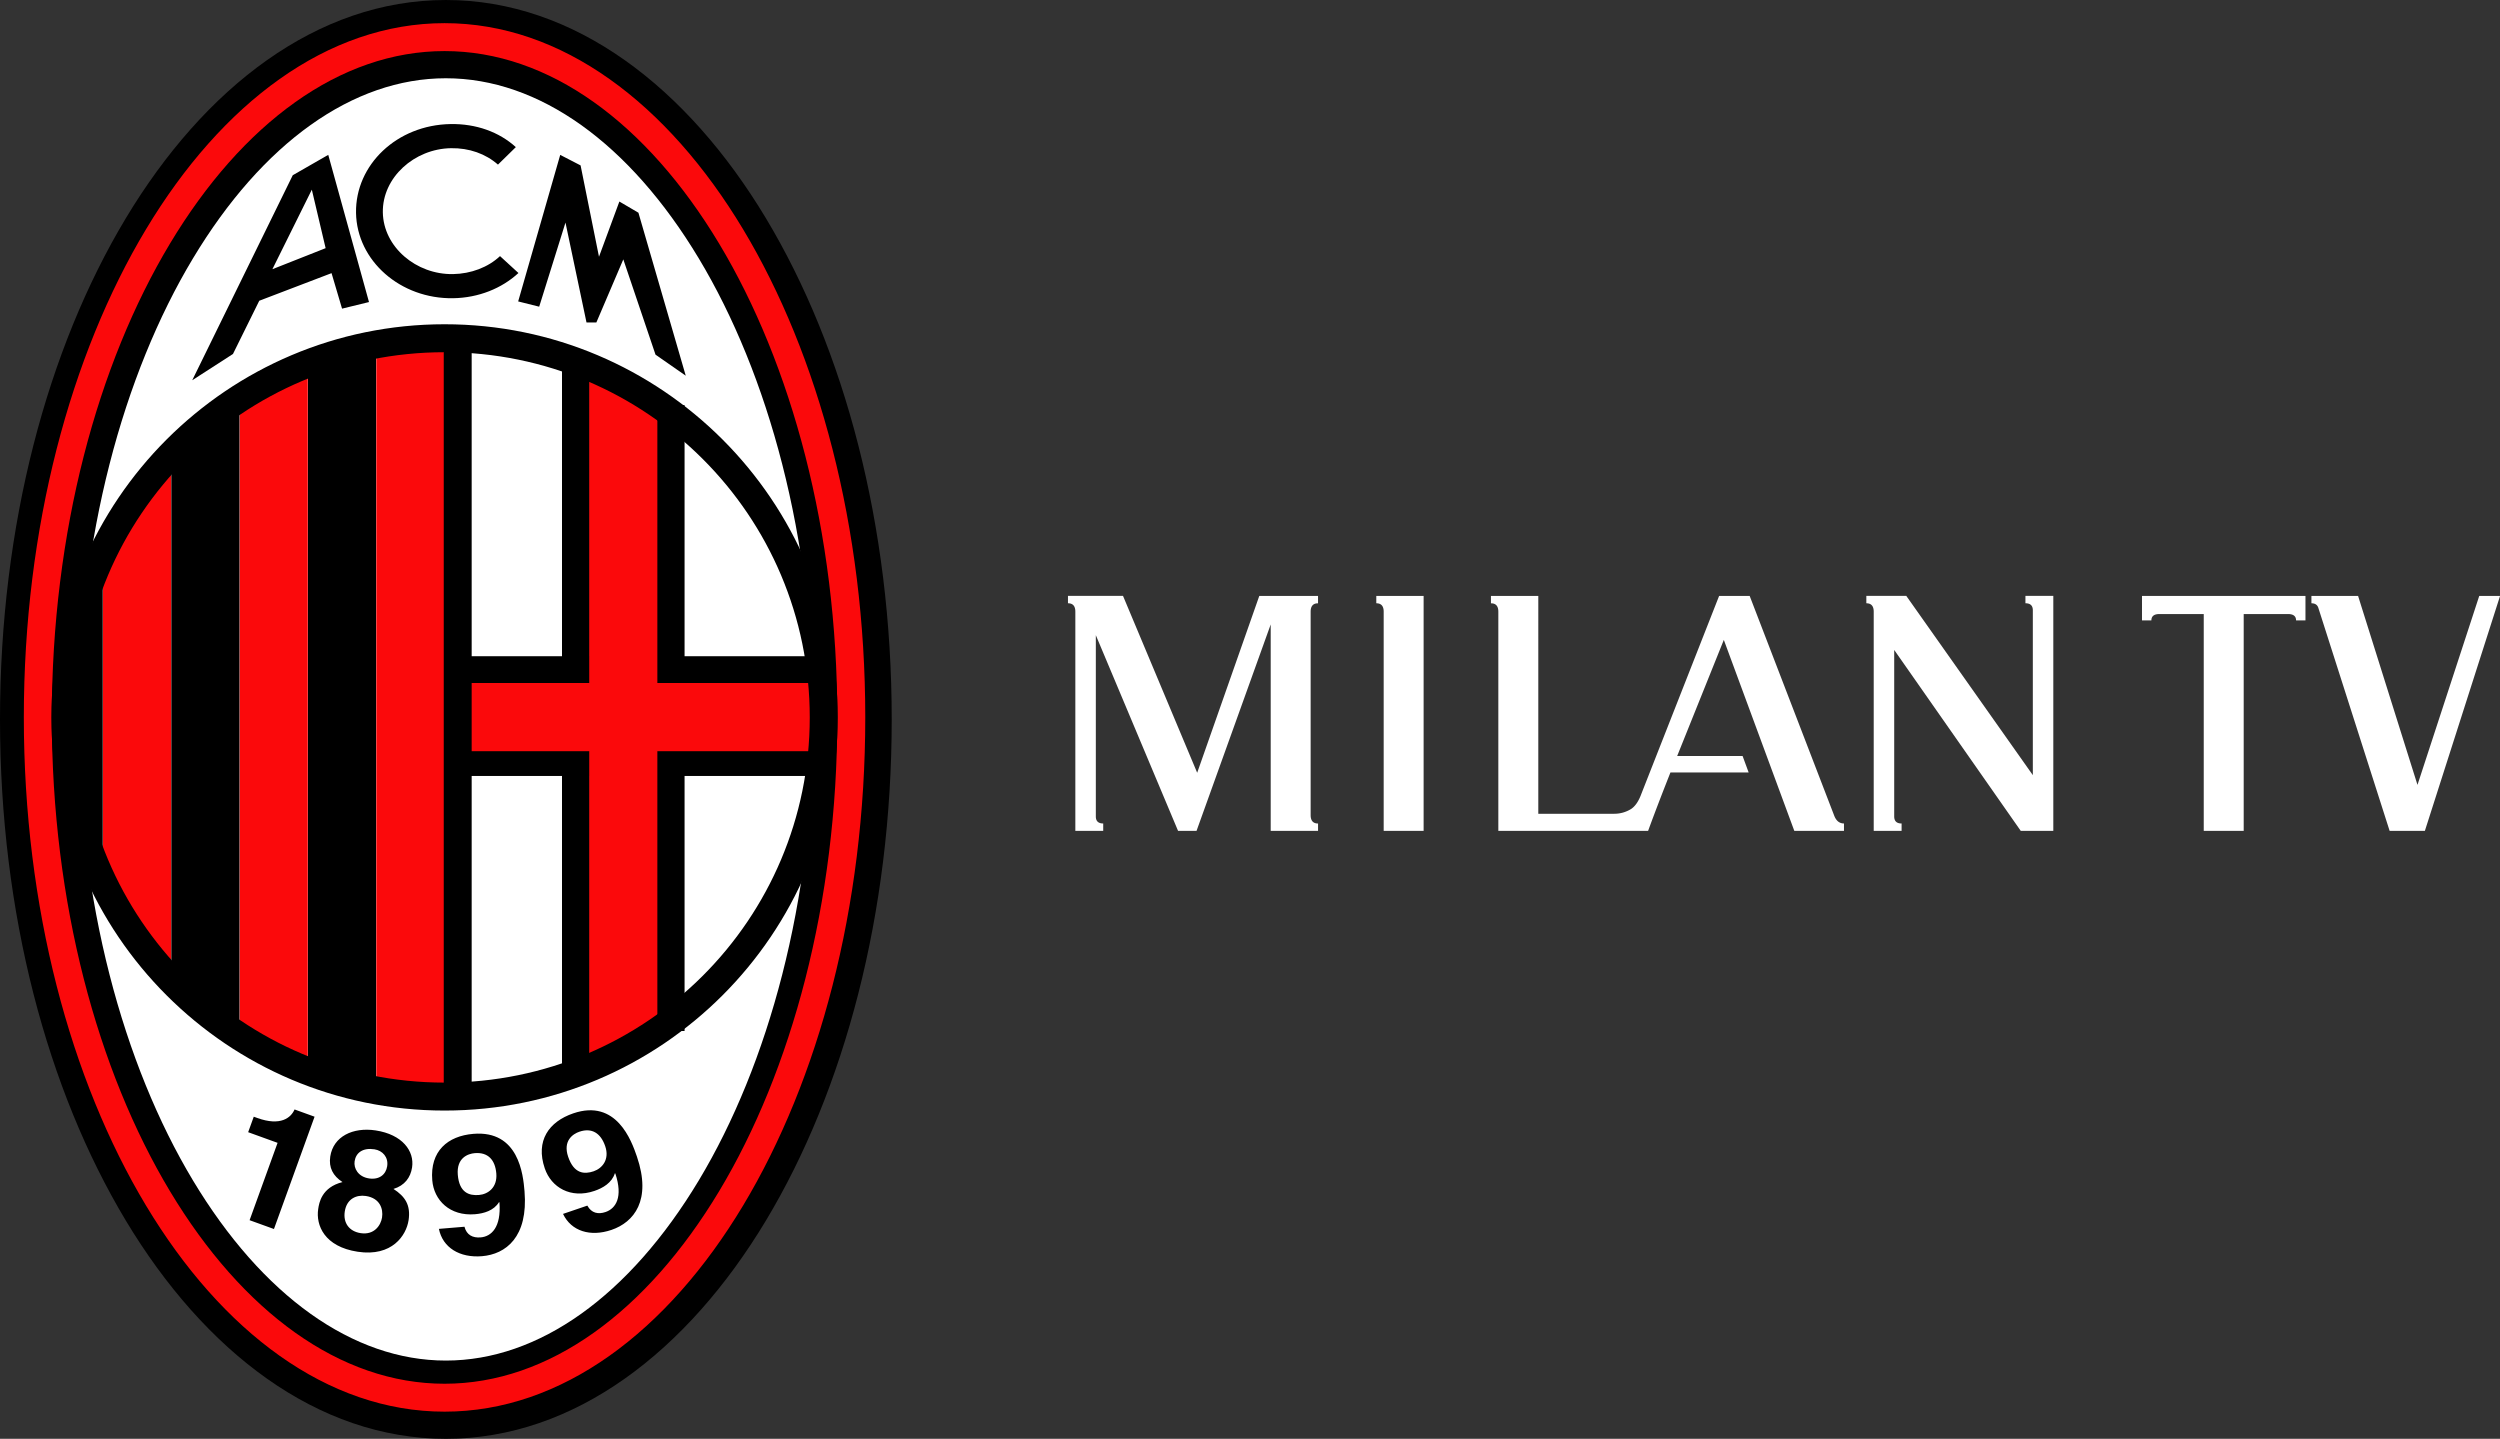 <svg width="600" height="345.32" viewBox="0 0 158.75 91.365" xmlns="http://www.w3.org/2000/svg">
    <rect x="0" y="0" width="158.75" height="91.365" fill="#333333" stroke="none"/>
    <g fill="#fff">
        <path d="M79.965 37.84h3.73v.469q-.469 0-.469.533v12.917q0 .533.47.533v.469H80.69V39.65l-4.71 13.11h-1.173l-5.222-12.427v11.51q0 .447.469.447v.47h-1.77V38.84q0-.533-.468-.533v-.469h3.495l4.71 11.233zM87.395 37.84H90.4v14.92h-2.536V38.841q0-.533-.469-.533zM94.675 37.84v.469c.313 0 .469.177.469.532v13.92h9.51c.454-1.244.933-2.478 1.419-3.71h4.966l-.384-1.044H106.5l2.963-7.375 4.476 12.128h3.154v-.47c-.284 0-.49-.162-.618-.49l-5.371-13.96h-1.94l-4.932 12.554c-.147.41-.362.786-.664.98a2.013 2.013 0 0 1-1.066.3h-4.82V37.84zM130.385 52.76h-2.067l-8.036-11.489v10.572q0 .448.469.448v.469h-1.77V38.84q0-.532-.468-.532v-.47h2.536l8.036 11.383V38.755q0-.448-.47-.448v-.469h1.77zM142.475 52.76h-2.537V38.991h-2.813q-.512 0-.512.405h-.596V37.84h10.38v1.556h-.597q0-.405-.512-.405h-2.813zM146.775 37.84h2.963l3.772 12 3.922-12h1.322l-4.775 14.92h-2.238l-4.518-14.132q-.086-.32-.448-.32z"/>
    </g>
    <g color="#000">
        <path d="M28.313 88.88c14.08 0 25.828-19.341 25.828-43.198S42.393 2.484 28.313 2.484 2.485 21.825 2.485 45.682 14.233 88.88 28.313 88.88z" fill="#fff" style="font-feature-settings:normal;font-variant-alternates:normal;font-variant-caps:normal;font-variant-east-asian:normal;font-variant-ligatures:normal;font-variant-numeric:normal;font-variant-position:normal;font-variation-settings:normal;isolation:auto;mix-blend-mode:normal;shape-padding:0;text-decoration-color:#000;text-decoration-line:none;text-decoration-style:solid;text-indent:0;text-orientation:mixed;text-transform:none;white-space:normal"/>
        <path d="M28.312 0C20.135 0 12.972 5.566 7.99 13.857 3.008 22.148 0 33.345 0 45.681c0 12.336 3.008 23.535 7.99 31.826s12.145 13.857 20.322 13.857 15.342-5.566 20.324-13.857c4.982-8.291 7.988-19.49 7.988-31.826 0-12.336-3.006-23.533-7.988-31.824C43.654 5.566 36.489 0 28.312 0zm0 4.969c5.903 0 11.654 4.103 16.066 11.447s7.28 17.745 7.28 29.265-2.868 21.924-7.28 29.267-10.164 11.447-16.066 11.447c-5.903 0-11.652-4.104-16.064-11.447s-7.28-17.746-7.28-29.267 2.868-21.922 7.28-29.265C16.66 9.072 22.41 4.969 28.312 4.969z" style="font-feature-settings:normal;font-variant-alternates:normal;font-variant-caps:normal;font-variant-east-asian:normal;font-variant-ligatures:normal;font-variant-numeric:normal;font-variant-position:normal;font-variation-settings:normal;isolation:auto;mix-blend-mode:normal;shape-padding:0;text-decoration-color:#000;text-decoration-line:none;text-decoration-style:solid;text-indent:0;text-orientation:mixed;text-transform:none;white-space:normal"/>
        <path d="M28.23 1.47c-7.446 0-14.156 5.095-18.955 13.082S1.513 33.479 1.513 45.554c0 12.074 2.963 23.017 7.762 31.004C14.074 84.545 20.784 89.64 28.23 89.64c7.446 0 14.154-5.095 18.953-13.082 4.799-7.987 7.762-18.93 7.762-31.004 0-12.074-2.963-23.015-7.762-31.002S35.676 1.47 28.23 1.47zm0 1.773c6.634 0 12.838 4.575 17.433 12.223 4.595 7.649 7.506 18.305 7.506 30.088 0 11.783-2.91 22.442-7.506 30.09s-10.8 12.223-17.433 12.223c-6.634 0-12.84-4.574-17.435-12.223s-7.506-18.307-7.506-30.09c0-11.783 2.91-22.44 7.506-30.088C15.39 7.818 21.597 3.243 28.23 3.243z" fill="#fb090b" style="font-feature-settings:normal;font-variant-alternates:normal;font-variant-caps:normal;font-variant-east-asian:normal;font-variant-ligatures:normal;font-variant-numeric:normal;font-variant-position:normal;font-variation-settings:normal;isolation:auto;mix-blend-mode:normal;shape-padding:0;text-decoration-color:#000;text-decoration-line:none;text-decoration-style:solid;text-indent:0;text-orientation:mixed;text-transform:none;white-space:normal"/>
    </g>
    <path d="M19.555 22.459v45.29l4.329 1.668V22.46z"/>
    <path fill="#FB090B" d="M15.215 25.13v40.95l4.329 1.668v-45.29z"/>
    <path d="M10.876 28.467v34.274l4.328 3.338V25.13z"/>
    <path fill="#FB090B" d="M6.536 35.143v20.921l4.328 6.677V28.467z"/>
    <path d="M4.533 39.149v13.577l1.991 4.006v-22.59z"/>
    <g color="#000">
        <path d="M35.687 22.55v46.092h1.775V22.55zM41.697 25.72v39.748h1.773V25.72z" style="font-feature-settings:normal;font-variant-alternates:normal;font-variant-caps:normal;font-variant-east-asian:normal;font-variant-ligatures:normal;font-variant-numeric:normal;font-variant-position:normal;font-variation-settings:normal;isolation:auto;mix-blend-mode:normal;shape-padding:0;text-decoration-color:#000;text-decoration-line:none;text-decoration-style:solid;text-indent:0;text-orientation:mixed;text-transform:none;white-space:normal"/>
        <path d="M28.185 47.5v1.773h24.424V47.5H29.072zM28.185 41.67v1.775h24.424V41.67H29.072z" style="font-feature-settings:normal;font-variant-alternates:normal;font-variant-caps:normal;font-variant-east-asian:normal;font-variant-ligatures:normal;font-variant-numeric:normal;font-variant-position:normal;font-variation-settings:normal;isolation:auto;mix-blend-mode:normal;shape-padding:0;text-decoration-color:#000;text-decoration-line:none;text-decoration-style:solid;text-indent:0;text-orientation:mixed;text-transform:none;white-space:normal"/>
    </g>
    <path fill="#fb090b" d="M41.742 47.702H52.71v-4.33H41.742V26.131l-4.326-2.671v19.912h-9.193V21.123l-4.328.668v47.626h4.328V47.702h9.193v20.046l4.326-1.669z"/>
    <path d="M28.178 20.88v49.511h1.773V20.88z" color="#000" style="font-feature-settings:normal;font-variant-alternates:normal;font-variant-caps:normal;font-variant-east-asian:normal;font-variant-ligatures:normal;font-variant-numeric:normal;font-variant-position:normal;font-variation-settings:normal;isolation:auto;mix-blend-mode:normal;shape-padding:0;text-decoration-color:#000;text-decoration-line:none;text-decoration-style:solid;text-indent:0;text-orientation:mixed;text-transform:none;white-space:normal"/>
    <path d="M28.23 20.59c-13.777 0-24.967 11.188-24.967 24.965S14.452 70.52 28.23 70.52s24.965-11.187 24.965-24.965S42.008 20.59 28.23 20.59zm0 1.775c12.818 0 23.189 10.371 23.189 23.19 0 12.817-10.371 23.19-23.189 23.19S5.039 58.372 5.039 45.555c0-12.819 10.373-23.19 23.191-23.19z" color="#000" style="font-feature-settings:normal;font-variant-alternates:normal;font-variant-caps:normal;font-variant-east-asian:normal;font-variant-ligatures:normal;font-variant-numeric:normal;font-variant-position:normal;font-variation-settings:normal;isolation:auto;mix-blend-mode:normal;shape-padding:0;text-decoration-color:#000;text-decoration-line:none;text-decoration-style:solid;text-indent:0;text-orientation:mixed;text-transform:none;white-space:normal"/>
    <path d="M16.114 70.91l.221.08c1.492.54 2.144-.02 2.37-.54l1.27.46-2.579 7.132-1.547-.56 1.777-4.912-1.868-.676zM23.435 74.83c-.697-.105-.984-.646-.917-1.09.083-.549.524-.87 1.256-.76.523.079.899.503.812 1.073-.081.539-.512.873-1.151.777zm2.51 2.66c.146-.973-.223-1.515-.959-1.993.71-.217 1.084-.723 1.181-1.367.157-1.035-.61-2.09-2.318-2.35-1.44-.217-2.685.383-2.878 1.661-.105.698.171 1.226.777 1.62-1.334.338-1.485 1.331-1.542 1.711-.155 1.025.387 2.393 2.513 2.714 2.184.33 3.081-1.046 3.225-1.997zm-1.683-.19c-.079.517-.505 1.133-1.353 1.005-.743-.112-1.125-.656-1.016-1.375.123-.813.745-1.075 1.338-.986.906.138 1.11.828 1.03 1.356zM29.07 74.6c-.09-1.086.655-1.34 1.077-1.376.843-.07 1.297.429 1.369 1.29.074.895-.528 1.32-1.101 1.367-.621.052-1.25-.142-1.345-1.281zm-1.2 3.433c.24 1.191 1.32 1.852 2.737 1.735 1.499-.125 2.943-1.198 2.7-4.126-.088-1.064-.37-3.882-3.25-3.643-1.628.135-2.762 1.097-2.608 2.95.104 1.267 1.12 2.287 2.713 2.154.562-.046 1.196-.227 1.528-.77l.025.02c.12 1.587-.516 2.165-1.195 2.221-.504.042-.885-.152-1.023-.665v-.012zM36.08 73.46c-.352-1.031.309-1.46.71-1.596.8-.274 1.362.099 1.641.918.29.849-.19 1.408-.735 1.594-.59.201-1.247.166-1.616-.916zm-.328 3.622c.523 1.097 1.732 1.475 3.078 1.016 1.423-.486 2.562-1.88 1.613-4.66-.345-1.01-1.303-3.675-4.04-2.741-1.545.527-2.411 1.737-1.81 3.496.41 1.204 1.644 1.945 3.156 1.429.534-.182 1.104-.512 1.295-1.119l.029.013c.503 1.51.027 2.225-.618 2.446-.479.163-.896.068-1.154-.397l-.004-.01zM28.633 9.41c-2.32.038-4.36 1.862-4.323 4.077.037 2.2 2.119 3.956 4.455 3.918 1.151-.02 2.23-.432 2.986-1.142l1.17 1.073c-1.053.974-2.529 1.575-4.148 1.601-3.337.055-6.114-2.372-6.165-5.421-.05-3.05 2.595-5.582 6-5.638 1.618-.027 3.08.495 4.147 1.464l-1.134 1.111c-.779-.685-1.82-1.062-2.988-1.043zM39.58 16.47l2.045 6.05 1.92 1.336-3.005-10.349-1.21-.71-1.294 3.506-1.168-5.8-1.294-.668-2.67 9.305 1.335.334 1.669-5.341 1.335 6.343h.626zM23.431 19.18l-2.587-9.347-2.254 1.293-6.384 13.02 2.587-1.669 1.67-3.38 4.59-1.753.667 2.254zm-6.134-2.086l2.504-5.05.876 3.714z"/>
</svg>
